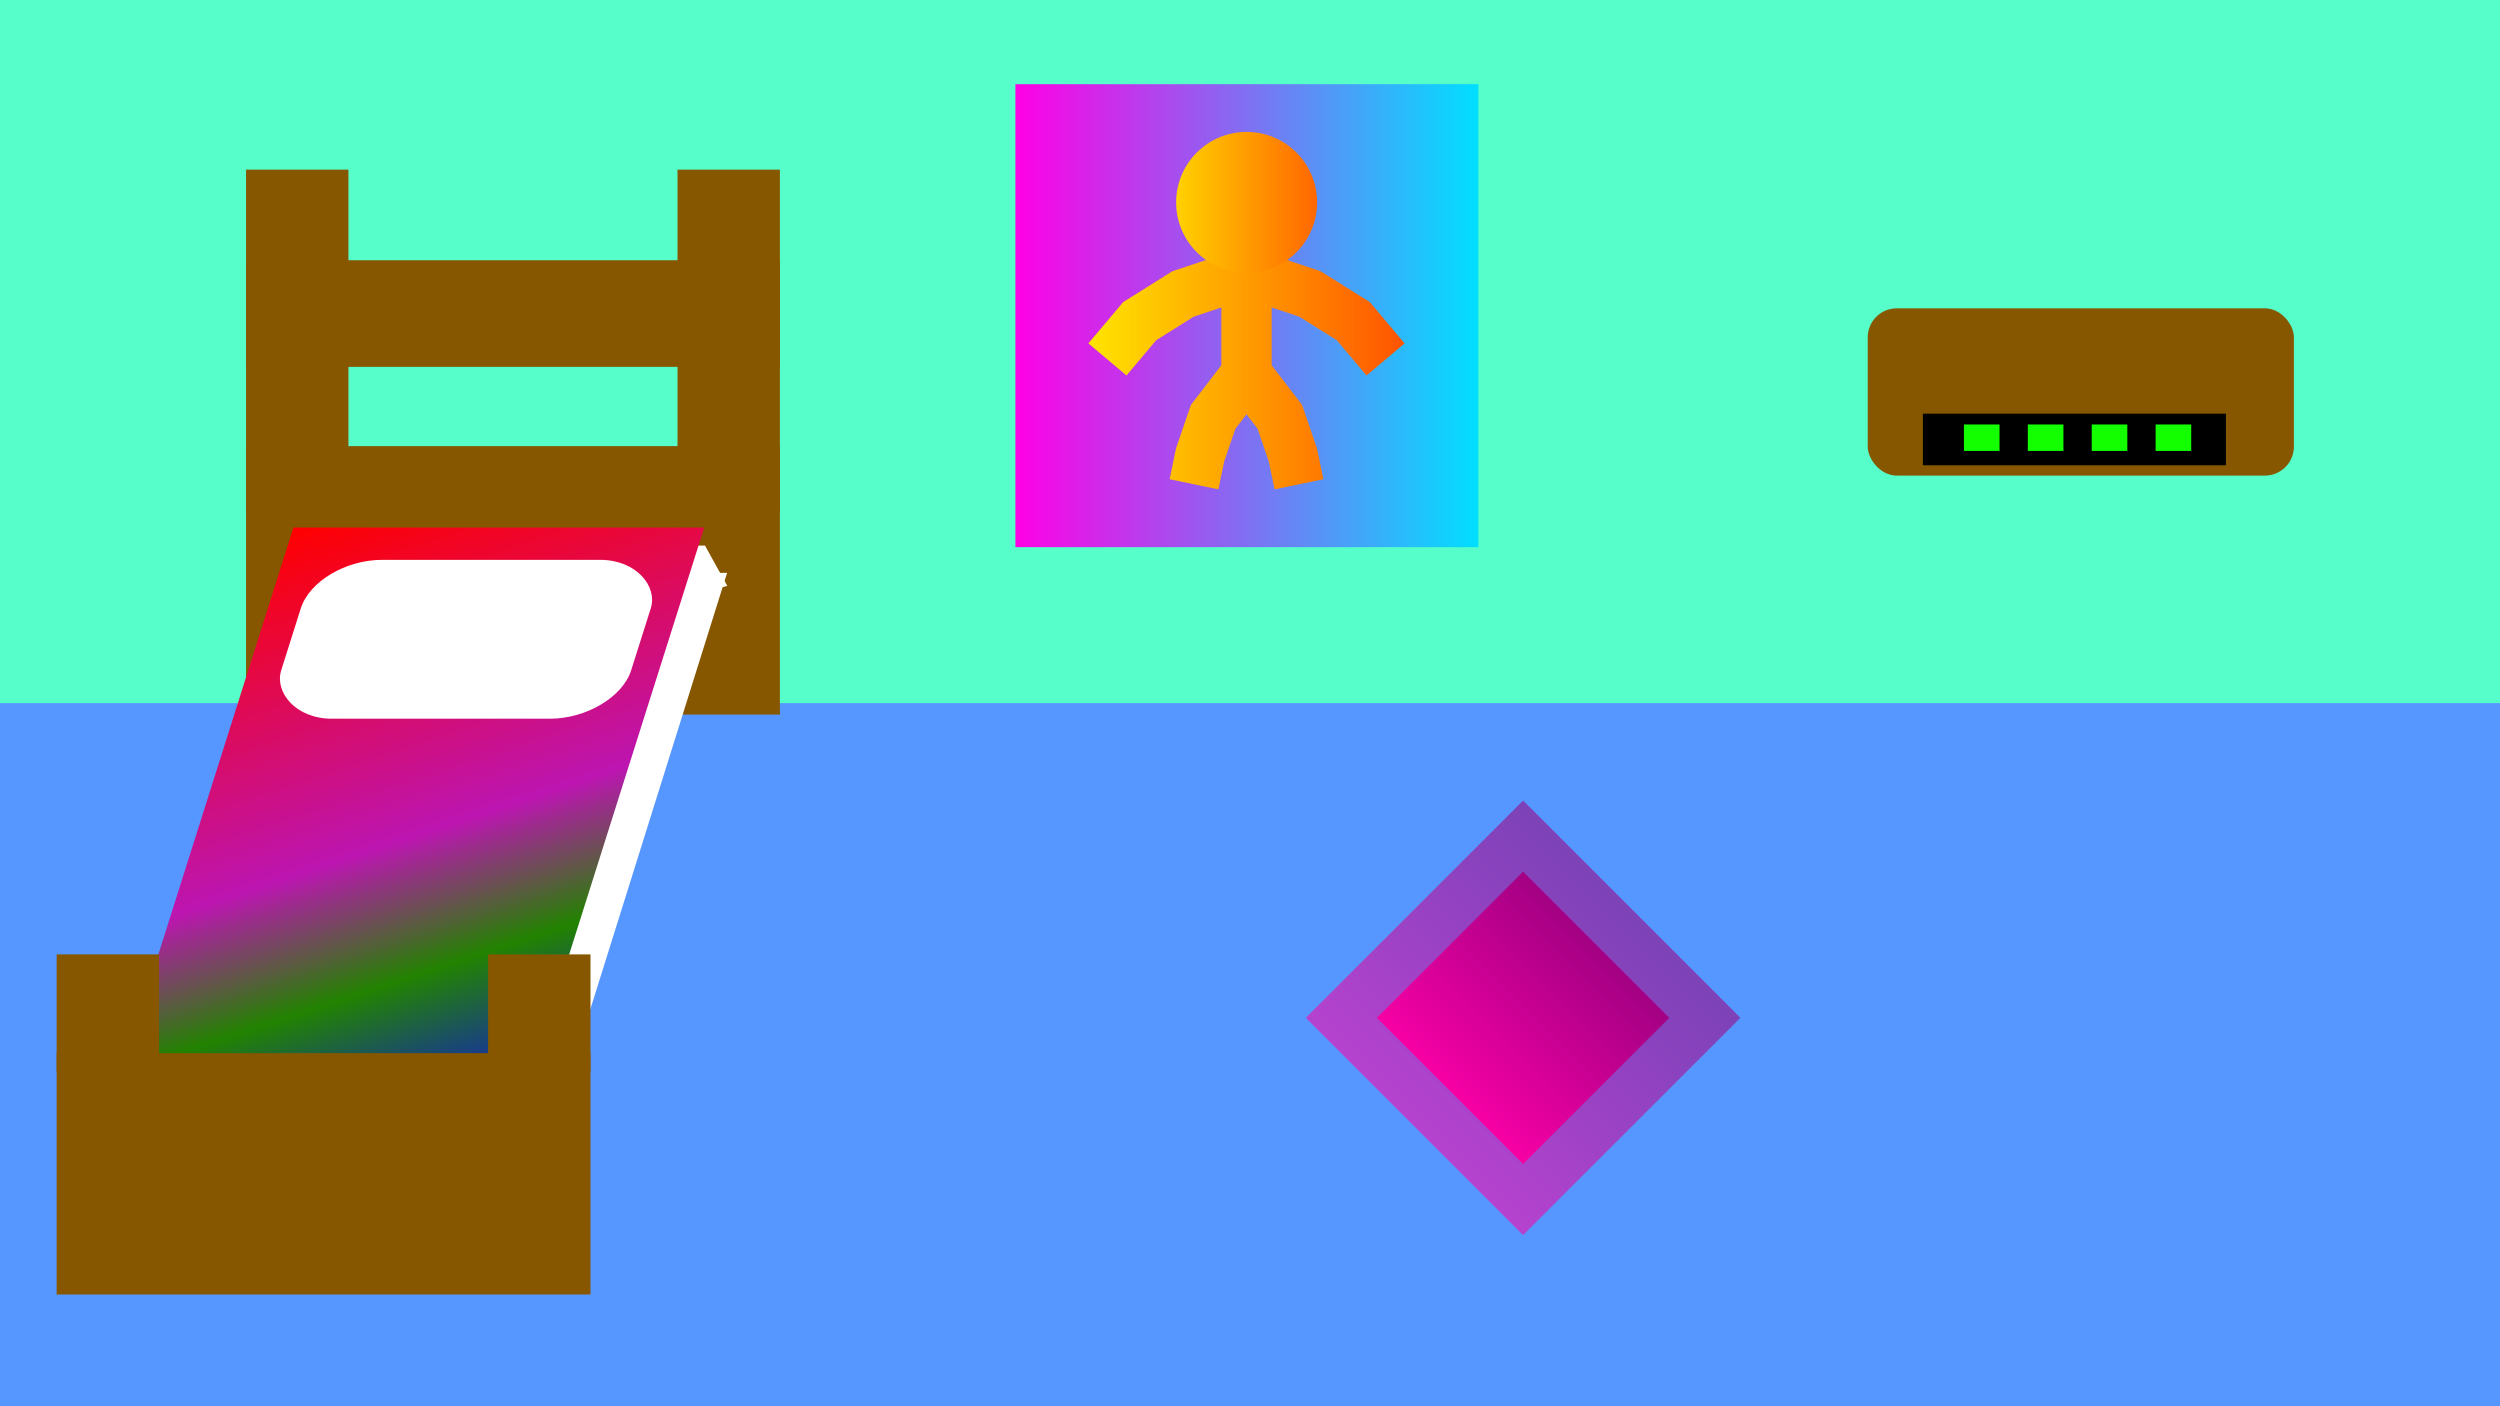 <?xml version="1.0" encoding="UTF-8" standalone="no"?>
<svg
   xmlns:dc="http://purl.org/dc/elements/1.1/"
   xmlns:cc="http://creativecommons.org/ns#"
   xmlns:rdf="http://www.w3.org/1999/02/22-rdf-syntax-ns#"
   xmlns:svg="http://www.w3.org/2000/svg"
   xmlns="http://www.w3.org/2000/svg"
   xmlns:xlink="http://www.w3.org/1999/xlink"
   xmlns:sodipodi="http://sodipodi.sourceforge.net/DTD/sodipodi-0.dtd"
   xmlns:inkscape="http://www.inkscape.org/namespaces/inkscape"
   width="508mm"
   height="285.75mm"
   viewBox="0 0 508 285.75"
   version="1.1"
   id="svg8"
   inkscape:version="1.0.1 (3bc2e813f5, 2020-09-07)"
   sodipodi:docname="back.svg">
  <defs
     id="defs2">
    <linearGradient
       inkscape:collect="always"
       xlink:href="#linearGradient1731"
       id="linearGradient1743"
       gradientUnits="userSpaceOnUse"
       x1="-40.625"
       y1="532.401"
       x2="305.756"
       y2="1225.164" />
    <linearGradient
       inkscape:collect="always"
       id="linearGradient1731">
      <stop
         style="stop-color:#ff0000;stop-opacity:1;"
         offset="0"
         id="stop1727" />
      <stop
         style="stop-color:#bc15b1;stop-opacity:1"
         offset="0.516"
         id="stop1735" />
      <stop
         style="stop-color:#228300;stop-opacity:1"
         offset="0.722"
         id="stop1733" />
      <stop
         style="stop-color:#0f00ff;stop-opacity:1"
         offset="1"
         id="stop1729" />
    </linearGradient>
    <linearGradient
       inkscape:collect="always"
       xlink:href="#linearGradient1919"
       id="linearGradient1921"
       x1="206.332"
       y1="64.145"
       x2="300.411"
       y2="64.145"
       gradientUnits="userSpaceOnUse"
       gradientTransform="translate(-165.554,12.095)" />
    <linearGradient
       inkscape:collect="always"
       id="linearGradient1919">
      <stop
         style="stop-color:#ff00e5;stop-opacity:1;"
         offset="0"
         id="stop1915" />
      <stop
         style="stop-color:#00dfff;stop-opacity:1"
         offset="1"
         id="stop1917" />
    </linearGradient>
    <linearGradient
       inkscape:collect="always"
       xlink:href="#linearGradient1966"
       id="linearGradient1960"
       x1="221.157"
       y1="73.928"
       x2="285.418"
       y2="73.928"
       gradientUnits="userSpaceOnUse" />
    <linearGradient
       inkscape:collect="always"
       id="linearGradient1966">
      <stop
         style="stop-color:#ffe400;stop-opacity:1"
         offset="0"
         id="stop1962" />
      <stop
         style="stop-color:#ff5400;stop-opacity:1"
         offset="1"
         id="stop1964" />
    </linearGradient>
    <linearGradient
       inkscape:collect="always"
       xlink:href="#linearGradient1966"
       id="linearGradient1982"
       x1="233.929"
       y1="41.126"
       x2="272.696"
       y2="41.126"
       gradientUnits="userSpaceOnUse"
       gradientTransform="translate(-165.554,12.095)" />
    <linearGradient
       inkscape:collect="always"
       xlink:href="#linearGradient2035"
       id="linearGradient2029"
       x1="44.051"
       y1="365.09"
       x2="101.15"
       y2="365.09"
       gradientUnits="userSpaceOnUse"
       gradientTransform="matrix(0.736,0,0,0.736,-106.417,-11.962)" />
    <linearGradient
       inkscape:collect="always"
       id="linearGradient2035">
      <stop
         style="stop-color:#ff00a8;stop-opacity:1"
         offset="0"
         id="stop2031" />
      <stop
         style="stop-color:#9a0080;stop-opacity:1"
         offset="1"
         id="stop2033" />
    </linearGradient>
    <linearGradient
       inkscape:collect="always"
       xlink:href="#linearGradient2035"
       id="linearGradient2029-3"
       x1="44.051"
       y1="365.09"
       x2="101.15"
       y2="365.09"
       gradientUnits="userSpaceOnUse"
       gradientTransform="matrix(1.094,0,0,1.094,-132.413,-142.69)" />
    <linearGradient
       inkscape:collect="always"
       xlink:href="#linearGradient1966"
       id="linearGradient1137"
       gradientUnits="userSpaceOnUse"
       x1="221.157"
       y1="73.928"
       x2="285.418"
       y2="73.928" />
    <linearGradient
       inkscape:collect="always"
       xlink:href="#linearGradient1966"
       id="linearGradient1139"
       gradientUnits="userSpaceOnUse"
       x1="221.157"
       y1="73.928"
       x2="285.418"
       y2="73.928" />
  </defs>
  <sodipodi:namedview
     id="base"
     pagecolor="#ffffff"
     bordercolor="#666666"
     borderopacity="1.0"
     inkscape:pageopacity="0.0"
     inkscape:pageshadow="2"
     inkscape:zoom="0.175"
     inkscape:cx="1094.3265"
     inkscape:cy="500.21501"
     inkscape:document-units="mm"
     inkscape:current-layer="layer1"
     inkscape:document-rotation="0"
     showgrid="false"
     fit-margin-top="0"
     fit-margin-left="0"
     fit-margin-right="0"
     fit-margin-bottom="0"
     inkscape:window-width="1280"
     inkscape:window-height="961"
     inkscape:window-x="1272"
     inkscape:window-y="-8"
     inkscape:window-maximized="1"
     inkscape:snap-page="true" />
  <g
     inkscape:label="Capa 1"
     inkscape:groupmode="layer"
     id="layer1"
     transform="translate(165.554,-12.095)">
    <rect
       style="fill:#56ffca;fill-opacity:1;stroke:none;stroke-width:13.229;stroke-linecap:round;stroke-linejoin:round;stroke-dasharray:52.917, 13.229"
       id="rect835-8-6"
       width="508"
       height="285.75"
       x="-165.554"
       y="12.095" />
    <rect
       style="fill:#5697ff;fill-opacity:1;stroke:none;stroke-width:13.229;stroke-linecap:round;stroke-linejoin:round;stroke-dasharray:52.917, 13.229"
       id="rect977-3-1"
       width="508"
       height="142.875"
       x="-165.554"
       y="154.97" />
    <rect
       style="fill:#875700;fill-opacity:1;stroke:none;stroke-width:1.754;stroke-linecap:round;stroke-linejoin:round;stroke-miterlimit:4;stroke-dasharray:none;stroke-dashoffset:0;stroke-opacity:1"
       id="rect1745-2"
       width="108.479"
       height="54.553"
       x="-115.558"
       y="102.747" />
    <rect
       style="fill:#875700;fill-opacity:1;stroke:none;stroke-width:4.608;stroke-linecap:round;stroke-linejoin:round;stroke-miterlimit:4;stroke-dasharray:none;stroke-dashoffset:0;stroke-opacity:1"
       id="rect1747-9"
       width="20.804"
       height="69.509"
       x="-115.558"
       y="46.565"
       ry="0"
       rx="0" />
    <rect
       style="fill:#875700;fill-opacity:1;stroke:none;stroke-width:4.608;stroke-linecap:round;stroke-linejoin:round;stroke-miterlimit:4;stroke-dasharray:none;stroke-dashoffset:0;stroke-opacity:1"
       id="rect1747-3-0"
       width="20.804"
       height="69.509"
       x="-27.883"
       y="46.565" />
    <rect
       style="fill:#ffffff;fill-opacity:1;stroke:none;stroke-width:0.56;stroke-linecap:round;stroke-linejoin:round;stroke-miterlimit:4;stroke-dasharray:none;stroke-dashoffset:0;stroke-opacity:1"
       id="rect1715-0"
       width="83.388"
       height="128.827"
       x="-60.921"
       y="134.695"
       transform="matrix(1,0,-0.299,0.954,0,0)" />
    <path
       style="fill:#ffffff;fill-opacity:1;stroke:none;stroke-width:0.252px;stroke-linecap:butt;stroke-linejoin:miter;stroke-opacity:1"
       d="m -22.297,122.96 4.525,8.19 -11.332,2.978 -2.929,-11.169 z"
       id="path1838" />
    <g
       id="g1739"
       transform="matrix(0.241,0,-0.056,0.177,-66.327,25.053)">
      <rect
         style="opacity:1;fill:url(#linearGradient1743);fill-opacity:1;stroke:none;stroke-width:2.646;stroke-linecap:round;stroke-linejoin:round;stroke-miterlimit:4;stroke-dasharray:none;stroke-dashoffset:0;stroke-opacity:1"
         id="rect1715"
         width="346.381"
         height="692.763"
         x="-40.625"
         y="532.401" />
      <rect
         style="opacity:1;fill:#ffffff;fill-opacity:1;stroke:none;stroke-width:2.646;stroke-linecap:round;stroke-linejoin:round;stroke-miterlimit:4;stroke-dasharray:none;stroke-dashoffset:0;stroke-opacity:1"
         id="rect1717"
         width="295.066"
         height="182.361"
         x="-12.829"
         y="569.51"
         ry="55.592" />
    </g>
    <g
       id="g1775"
       transform="translate(-175.71,31.873)">
      <rect
         style="fill:#875700;fill-opacity:1;stroke:none;stroke-width:1.839;stroke-linecap:round;stroke-linejoin:round;stroke-miterlimit:4;stroke-dasharray:none;stroke-dashoffset:0;stroke-opacity:1"
         id="rect1745"
         width="108.479"
         height="49.038"
         x="21.665"
         y="194.225" />
      <rect
         style="fill:#875700;fill-opacity:1;stroke:none;stroke-width:3.678;stroke-linecap:round;stroke-linejoin:round;stroke-miterlimit:4;stroke-dasharray:none;stroke-dashoffset:0;stroke-opacity:1"
         id="rect1747"
         width="20.804"
         height="23.776"
         x="21.665"
         y="174.153" />
      <rect
         style="fill:#875700;fill-opacity:1;stroke:none;stroke-width:3.678;stroke-linecap:round;stroke-linejoin:round;stroke-miterlimit:4;stroke-dasharray:none;stroke-dashoffset:0;stroke-opacity:1"
         id="rect1747-3"
         width="20.804"
         height="23.776"
         x="109.34"
         y="174.153" />
    </g>
    <g
       id="g1887"
       transform="matrix(0.6,0,0,0.6,83.114,63.518)">
      <rect
         style="opacity:1;fill:#875700;fill-opacity:1;stroke:none;stroke-width:3.338;stroke-linecap:round;stroke-linejoin:round;stroke-miterlimit:4;stroke-dasharray:none;stroke-dashoffset:0;stroke-opacity:1"
         id="rect1878"
         width="144.326"
         height="56.651"
         x="218.092"
         y="18.714"
         ry="9.827" />
      <g
         id="g1876"
         transform="matrix(1,0,0,0.743,2.646,16.261)">
        <rect
           style="opacity:1;fill:#000000;fill-opacity:1;stroke:none;stroke-width:1.132;stroke-linecap:round;stroke-linejoin:round;stroke-miterlimit:4;stroke-dasharray:none;stroke-dashoffset:0;stroke-opacity:1"
           id="rect1840"
           width="102.631"
           height="23.52"
           x="234.128"
           y="51.316" />
        <rect
           style="opacity:1;fill:#13ff00;fill-opacity:1;stroke:none;stroke-width:2.295;stroke-linecap:round;stroke-linejoin:round;stroke-miterlimit:4;stroke-dasharray:none;stroke-dashoffset:0;stroke-opacity:1"
           id="rect1842"
           width="12.056"
           height="12.056"
           x="248.026"
           y="56.246" />
        <rect
           style="opacity:1;fill:#13ff00;fill-opacity:1;stroke:none;stroke-width:2.295;stroke-linecap:round;stroke-linejoin:round;stroke-miterlimit:4;stroke-dasharray:none;stroke-dashoffset:0;stroke-opacity:1"
           id="rect1842-3"
           width="12.056"
           height="12.056"
           x="269.665"
           y="56.246" />
        <rect
           style="opacity:1;fill:#13ff00;fill-opacity:1;stroke:none;stroke-width:2.295;stroke-linecap:round;stroke-linejoin:round;stroke-miterlimit:4;stroke-dasharray:none;stroke-dashoffset:0;stroke-opacity:1"
           id="rect1842-6"
           width="12.056"
           height="12.056"
           x="291.304"
           y="56.246" />
        <rect
           style="opacity:1;fill:#13ff00;fill-opacity:1;stroke:none;stroke-width:2.295;stroke-linecap:round;stroke-linejoin:round;stroke-miterlimit:4;stroke-dasharray:none;stroke-dashoffset:0;stroke-opacity:1"
           id="rect1842-36"
           width="12.056"
           height="12.056"
           x="312.944"
           y="56.246" />
      </g>
    </g>
    <rect
       style="opacity:1;fill:url(#linearGradient1921);fill-opacity:1;stroke:none;stroke-width:2.197;stroke-linecap:round;stroke-linejoin:round;stroke-miterlimit:4;stroke-dasharray:none;stroke-dashoffset:0;stroke-opacity:1"
       id="rect1889"
       width="94.079"
       height="94.079"
       x="40.779"
       y="29.2"
       ry="0" />
    <g
       id="g1952"
       style="stroke:url(#linearGradient1960)"
       transform="translate(-165.554,12.095)">
      <path
         style="fill:none;stroke:url(#linearGradient1137);stroke-width:10.126;stroke-linecap:butt;stroke-linejoin:miter;stroke-miterlimit:4;stroke-dasharray:none;stroke-opacity:1"
         d="m 225.03,73.04 6.547,-7.774 8.797,-5.524 12.889,-4.296 v 20.458 l -6.751,8.797 -2.66,7.774 -1.228,5.933"
         id="path1891" />
      <path
         style="fill:none;stroke:url(#linearGradient1139);stroke-width:10.126;stroke-linecap:butt;stroke-linejoin:miter;stroke-miterlimit:4;stroke-dasharray:none;stroke-opacity:1"
         d="m 281.545,73.04 -6.547,-7.774 -8.797,-5.524 -12.889,-4.296 v 20.458 l 6.751,8.797 2.66,7.774 1.227,5.933"
         id="path1891-1" />
    </g>
    <circle
       style="fill:url(#linearGradient1982);fill-opacity:1;stroke:none;stroke-width:10.126;stroke-linecap:round;stroke-linejoin:round;stroke-miterlimit:4;stroke-dasharray:none;stroke-dashoffset:0;stroke-opacity:1"
       id="path1908"
       cx="87.759"
       cy="53.221"
       r="14.321" />
    <rect
       style="fill:#875700;fill-opacity:1;stroke:none;stroke-width:5.875;stroke-linecap:round;stroke-linejoin:round;stroke-miterlimit:4;stroke-dasharray:none;stroke-dashoffset:0;stroke-opacity:1"
       id="rect1747-9-7"
       width="21.669"
       height="108.479"
       x="64.974"
       y="7.079"
       ry="0"
       rx="0"
       transform="rotate(90)" />
    <rect
       style="opacity:1;fill:url(#linearGradient2029);fill-opacity:1;stroke:none;stroke-width:20.704;stroke-linecap:round;stroke-linejoin:round;stroke-miterlimit:4;stroke-dasharray:none;stroke-dashoffset:0;stroke-opacity:1"
       id="rect2006"
       width="41.999"
       height="41.999"
       x="-74.016"
       y="235.579"
       transform="rotate(-45)" />
    <rect
       style="opacity:0.561;fill:url(#linearGradient2029-3);fill-opacity:1;stroke:none;stroke-width:30.782;stroke-linecap:round;stroke-linejoin:round;stroke-miterlimit:4;stroke-dasharray:none;stroke-dashoffset:0;stroke-opacity:1"
       id="rect2006-3"
       width="62.444"
       height="62.444"
       x="-84.238"
       y="225.357"
       transform="rotate(-45)" />
  </g>
</svg>
